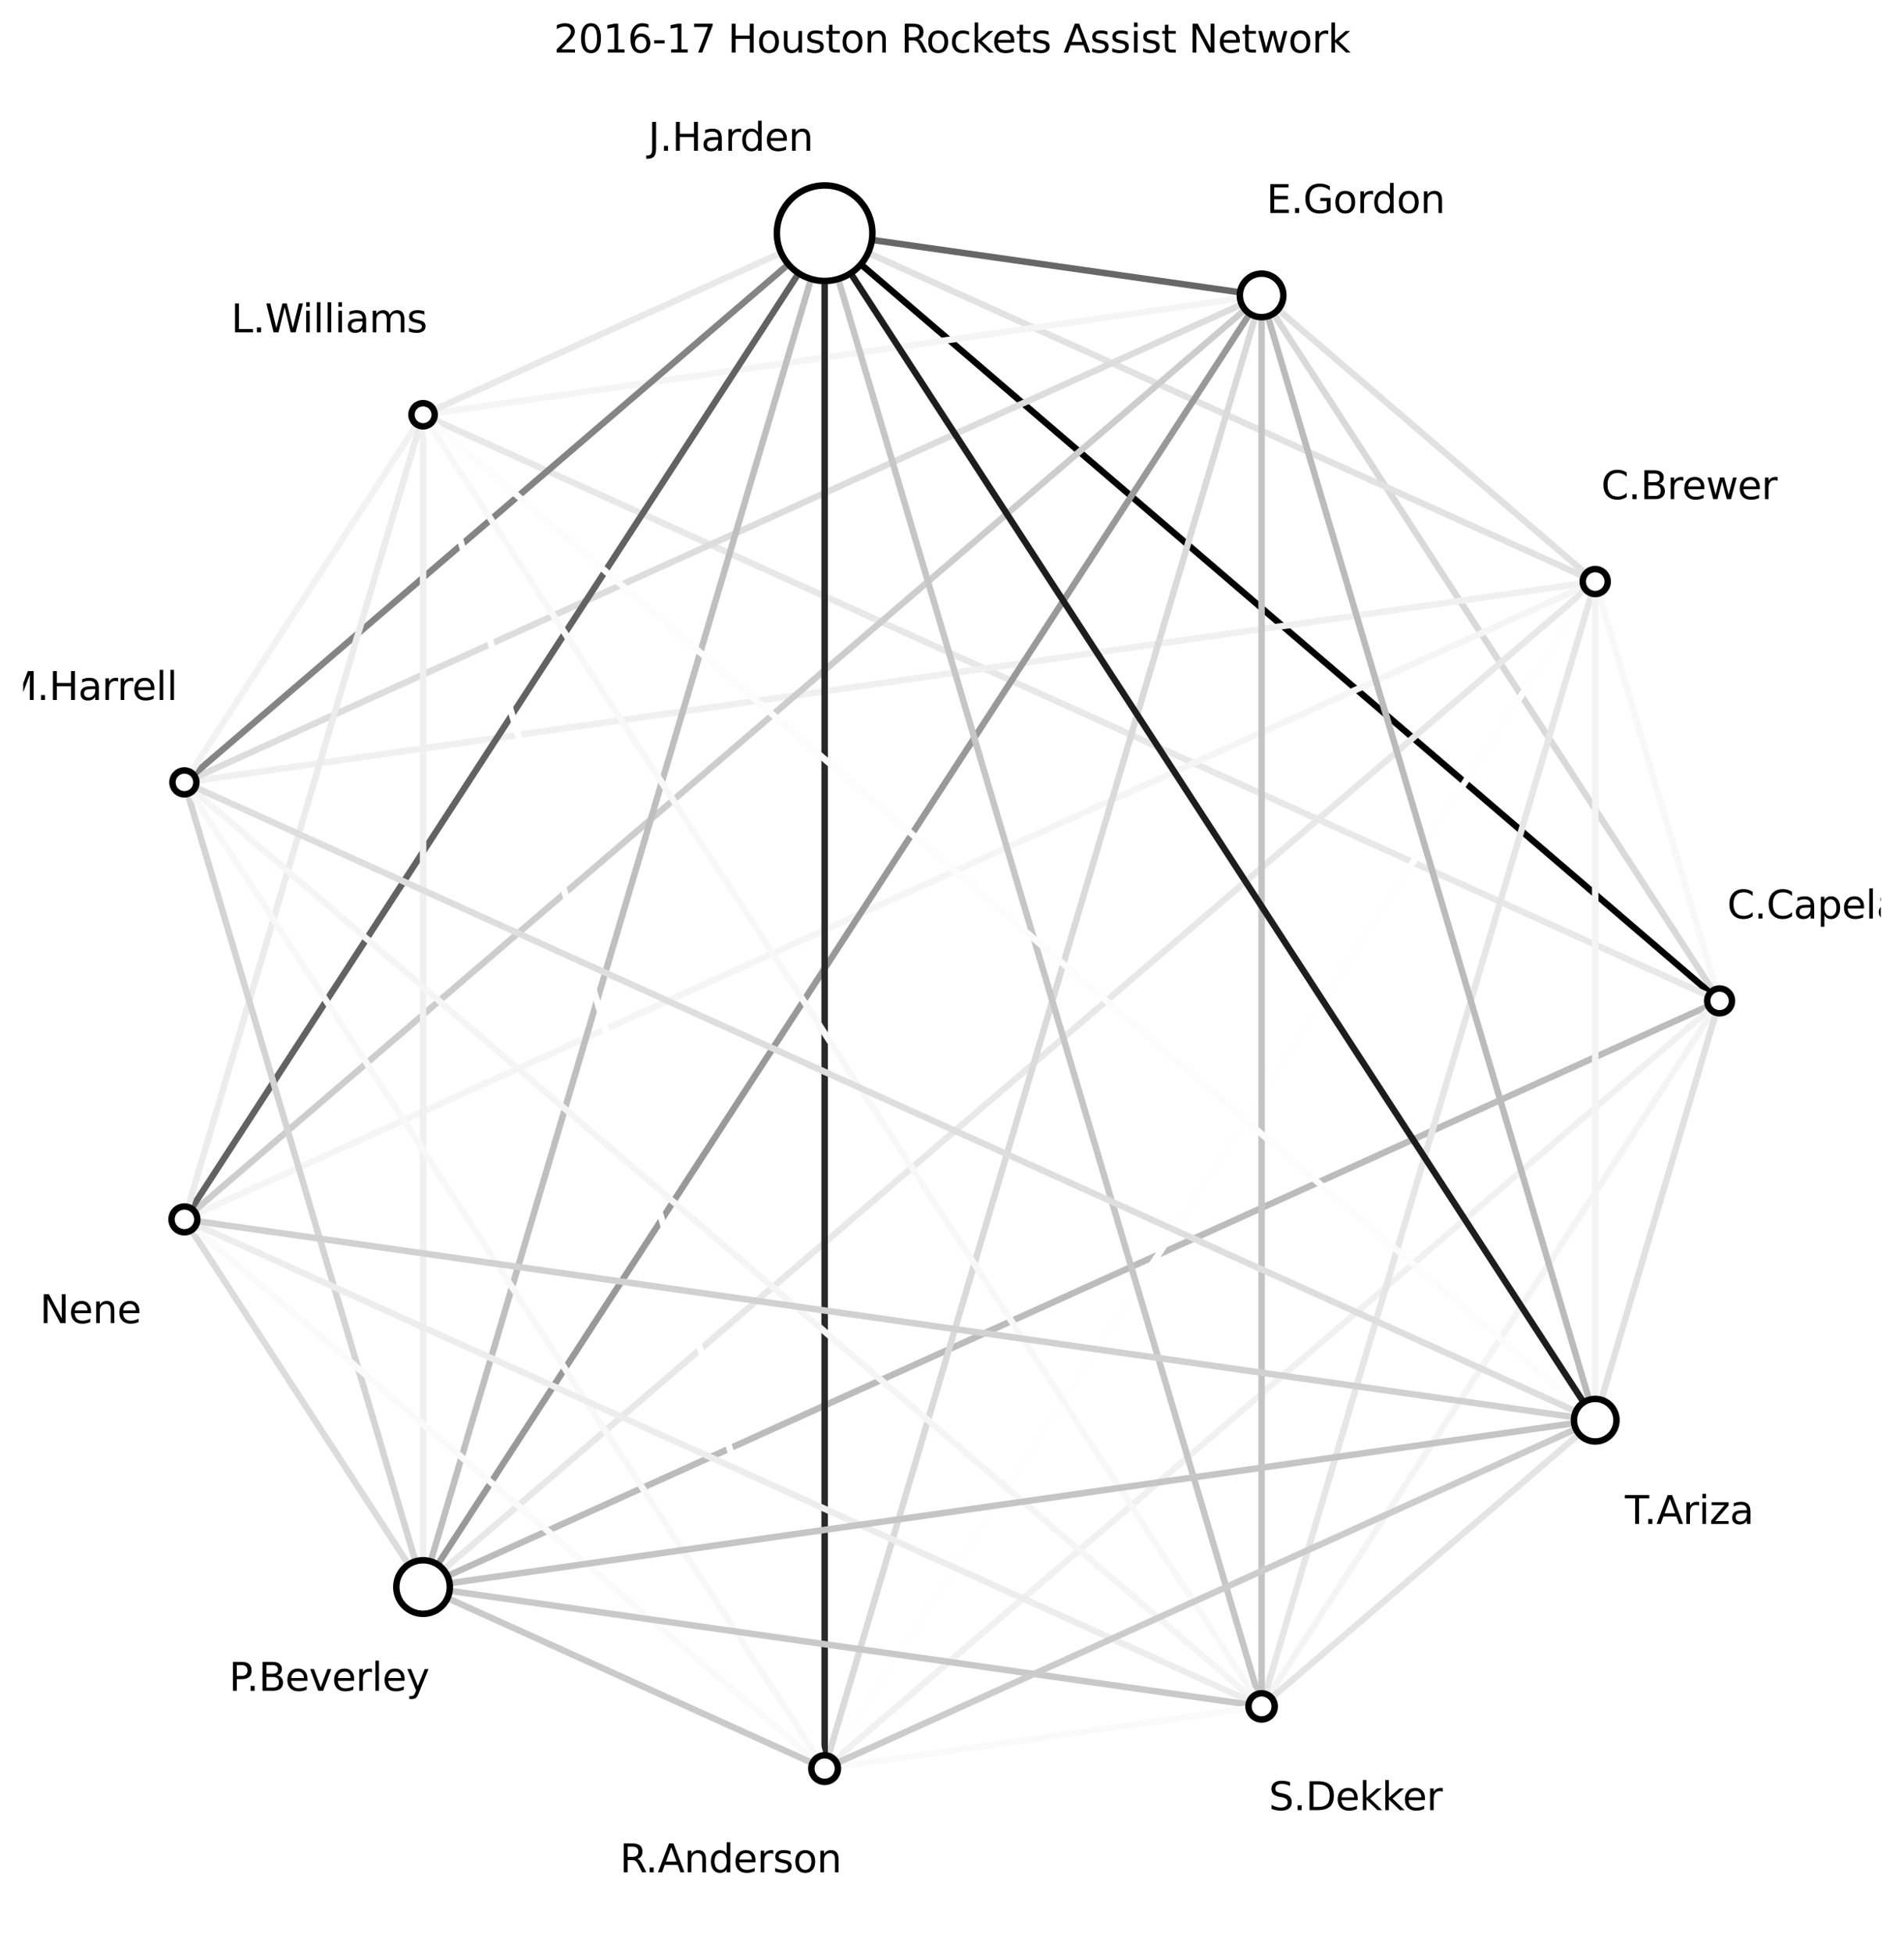 <?xml version="1.0" encoding="utf-8" standalone="no"?>
<!DOCTYPE svg PUBLIC "-//W3C//DTD SVG 1.1//EN"
  "http://www.w3.org/Graphics/SVG/1.1/DTD/svg11.dtd">
<svg xmlns:xlink="http://www.w3.org/1999/xlink" width="590.4pt" height="605.518pt" viewBox="0 0 590.4 605.518" xmlns="http://www.w3.org/2000/svg" version="1.1">
 <defs>
  <style type="text/css">*{stroke-linejoin: round; stroke-linecap: butt}</style>
 </defs>
 <g id="figure_1">
  <g id="patch_1">
   <path d="M 0 605.518 
L 590.4 605.518 
L 590.4 0 
L 0 0 
z
" style="fill: #ffffff"/>
  </g>
  <g id="axes_1">
   <g id="LineCollection_1">
    <path d="M 533.217 310.318 
L 494.651 180.313 
" clip-path="url(#p3faff3d185)" style="fill: none; stroke: #f8f8f8; stroke-width: 2"/>
    <path d="M 533.217 310.318 
L 391.199 91.584 
" clip-path="url(#p3faff3d185)" style="fill: none; stroke: #d9d9d9; stroke-width: 2"/>
    <path d="M 533.217 310.318 
L 255.706 72.302 
" clip-path="url(#p3faff3d185)" style="fill: none; stroke: #000000; stroke-width: 2"/>
    <path d="M 533.217 310.318 
L 131.19 128.587 
" clip-path="url(#p3faff3d185)" style="fill: none; stroke: #e8e8e8; stroke-width: 2"/>
    <path d="M 533.217 310.318 
L 131.19 492.049 
" clip-path="url(#p3faff3d185)" style="fill: none; stroke: #bcbcbc; stroke-width: 2"/>
    <path d="M 533.217 310.318 
L 255.706 548.335 
" clip-path="url(#p3faff3d185)" style="fill: none; stroke: #f1f1f1; stroke-width: 2"/>
    <path d="M 533.217 310.318 
L 391.199 529.052 
" clip-path="url(#p3faff3d185)" style="fill: none; stroke: #f4f4f4; stroke-width: 2"/>
    <path d="M 533.217 310.318 
L 494.651 440.323 
" clip-path="url(#p3faff3d185)" style="fill: none; stroke: #e1e1e1; stroke-width: 2"/>
    <path d="M 494.651 180.313 
L 391.199 91.584 
" clip-path="url(#p3faff3d185)" style="fill: none; stroke: #e1e1e1; stroke-width: 2"/>
    <path d="M 494.651 180.313 
L 255.706 72.302 
" clip-path="url(#p3faff3d185)" style="fill: none; stroke: #e2e2e2; stroke-width: 2"/>
    <path d="M 494.651 180.313 
L 57.183 242.572 
" clip-path="url(#p3faff3d185)" style="fill: none; stroke: #f0f0f0; stroke-width: 2"/>
    <path d="M 494.651 180.313 
L 57.183 378.065 
" clip-path="url(#p3faff3d185)" style="fill: none; stroke: #f5f5f5; stroke-width: 2"/>
    <path d="M 494.651 180.313 
L 131.19 492.049 
" clip-path="url(#p3faff3d185)" style="fill: none; stroke: #e8e8e8; stroke-width: 2"/>
    <path d="M 494.651 180.313 
L 255.706 548.335 
" clip-path="url(#p3faff3d185)" style="fill: none; stroke: #fefefe; stroke-width: 2"/>
    <path d="M 494.651 180.313 
L 391.199 529.052 
" clip-path="url(#p3faff3d185)" style="fill: none; stroke: #e6e6e6; stroke-width: 2"/>
    <path d="M 494.651 180.313 
L 494.651 440.323 
" clip-path="url(#p3faff3d185)" style="fill: none; stroke: #f4f4f4; stroke-width: 2"/>
    <path d="M 391.199 91.584 
L 255.706 72.302 
" clip-path="url(#p3faff3d185)" style="fill: none; stroke: #676767; stroke-width: 2"/>
    <path d="M 391.199 91.584 
L 131.19 128.587 
" clip-path="url(#p3faff3d185)" style="fill: none; stroke: #f5f5f5; stroke-width: 2"/>
    <path d="M 391.199 91.584 
L 57.183 242.572 
" clip-path="url(#p3faff3d185)" style="fill: none; stroke: #dddddd; stroke-width: 2"/>
    <path d="M 391.199 91.584 
L 57.183 378.065 
" clip-path="url(#p3faff3d185)" style="fill: none; stroke: #cdcdcd; stroke-width: 2"/>
    <path d="M 391.199 91.584 
L 131.19 492.049 
" clip-path="url(#p3faff3d185)" style="fill: none; stroke: #999999; stroke-width: 2"/>
    <path d="M 391.199 91.584 
L 255.706 548.335 
" clip-path="url(#p3faff3d185)" style="fill: none; stroke: #dadada; stroke-width: 2"/>
    <path d="M 391.199 91.584 
L 391.199 529.052 
" clip-path="url(#p3faff3d185)" style="fill: none; stroke: #c4c4c4; stroke-width: 2"/>
    <path d="M 391.199 91.584 
L 494.651 440.323 
" clip-path="url(#p3faff3d185)" style="fill: none; stroke: #bbbbbb; stroke-width: 2"/>
    <path d="M 255.706 72.302 
L 131.19 128.587 
" clip-path="url(#p3faff3d185)" style="fill: none; stroke: #e9e9e9; stroke-width: 2"/>
    <path d="M 255.706 72.302 
L 57.183 242.572 
" clip-path="url(#p3faff3d185)" style="fill: none; stroke: #848484; stroke-width: 2"/>
    <path d="M 255.706 72.302 
L 57.183 378.065 
" clip-path="url(#p3faff3d185)" style="fill: none; stroke: #626262; stroke-width: 2"/>
    <path d="M 255.706 72.302 
L 131.19 492.049 
" clip-path="url(#p3faff3d185)" style="fill: none; stroke: #bfbfbf; stroke-width: 2"/>
    <path d="M 255.706 72.302 
L 255.706 548.335 
" clip-path="url(#p3faff3d185)" style="fill: none; stroke: #292929; stroke-width: 2"/>
    <path d="M 255.706 72.302 
L 391.199 529.052 
" clip-path="url(#p3faff3d185)" style="fill: none; stroke: #c6c6c6; stroke-width: 2"/>
    <path d="M 255.706 72.302 
L 494.651 440.323 
" clip-path="url(#p3faff3d185)" style="fill: none; stroke: #1d1d1d; stroke-width: 2"/>
    <path d="M 131.19 128.587 
L 57.183 242.572 
" clip-path="url(#p3faff3d185)" style="fill: none; stroke: #f2f2f2; stroke-width: 2"/>
    <path d="M 131.19 128.587 
L 57.183 378.065 
" clip-path="url(#p3faff3d185)" style="fill: none; stroke: #ececec; stroke-width: 2"/>
    <path d="M 131.19 128.587 
L 131.19 492.049 
" clip-path="url(#p3faff3d185)" style="fill: none; stroke: #f0f0f0; stroke-width: 2"/>
    <path d="M 131.19 128.587 
L 255.706 548.335 
" clip-path="url(#p3faff3d185)" style="fill: none; stroke: #ffffff; stroke-width: 2"/>
    <path d="M 131.19 128.587 
L 391.199 529.052 
" clip-path="url(#p3faff3d185)" style="fill: none; stroke: #f8f8f8; stroke-width: 2"/>
    <path d="M 131.19 128.587 
L 494.651 440.323 
" clip-path="url(#p3faff3d185)" style="fill: none; stroke: #fcfcfc; stroke-width: 2"/>
    <path d="M 57.183 242.572 
L 131.19 492.049 
" clip-path="url(#p3faff3d185)" style="fill: none; stroke: #d4d4d4; stroke-width: 2"/>
    <path d="M 57.183 242.572 
L 255.706 548.335 
" clip-path="url(#p3faff3d185)" style="fill: none; stroke: #f8f8f8; stroke-width: 2"/>
    <path d="M 57.183 242.572 
L 391.199 529.052 
" clip-path="url(#p3faff3d185)" style="fill: none; stroke: #f5f5f5; stroke-width: 2"/>
    <path d="M 57.183 242.572 
L 494.651 440.323 
" clip-path="url(#p3faff3d185)" style="fill: none; stroke: #dedede; stroke-width: 2"/>
    <path d="M 57.183 378.065 
L 131.19 492.049 
" clip-path="url(#p3faff3d185)" style="fill: none; stroke: #dcdcdc; stroke-width: 2"/>
    <path d="M 57.183 378.065 
L 255.706 548.335 
" clip-path="url(#p3faff3d185)" style="fill: none; stroke: #fafafa; stroke-width: 2"/>
    <path d="M 57.183 378.065 
L 391.199 529.052 
" clip-path="url(#p3faff3d185)" style="fill: none; stroke: #ededed; stroke-width: 2"/>
    <path d="M 57.183 378.065 
L 494.651 440.323 
" clip-path="url(#p3faff3d185)" style="fill: none; stroke: #d1d1d1; stroke-width: 2"/>
    <path d="M 131.19 492.049 
L 255.706 548.335 
" clip-path="url(#p3faff3d185)" style="fill: none; stroke: #cacaca; stroke-width: 2"/>
    <path d="M 131.19 492.049 
L 391.199 529.052 
" clip-path="url(#p3faff3d185)" style="fill: none; stroke: #c9c9c9; stroke-width: 2"/>
    <path d="M 131.19 492.049 
L 494.651 440.323 
" clip-path="url(#p3faff3d185)" style="fill: none; stroke: #c5c5c5; stroke-width: 2"/>
    <path d="M 255.706 548.335 
L 391.199 529.052 
" clip-path="url(#p3faff3d185)" style="fill: none; stroke: #fafafa; stroke-width: 2"/>
    <path d="M 255.706 548.335 
L 494.651 440.323 
" clip-path="url(#p3faff3d185)" style="fill: none; stroke: #cccccc; stroke-width: 2"/>
    <path d="M 391.199 529.052 
L 494.651 440.323 
" clip-path="url(#p3faff3d185)" style="fill: none; stroke: #e4e4e4; stroke-width: 2"/>
   </g>
   <g id="PathCollection_1">
    <path d="M 533.217 314.159 
C 534.235 314.159 535.212 313.754 535.932 313.034 
C 536.652 312.314 537.057 311.337 537.057 310.318 
C 537.057 309.3 536.652 308.323 535.932 307.602 
C 535.212 306.882 534.235 306.478 533.217 306.478 
C 532.198 306.478 531.221 306.882 530.501 307.602 
C 529.781 308.323 529.376 309.3 529.376 310.318 
C 529.376 311.337 529.781 312.314 530.501 313.034 
C 531.221 313.754 532.198 314.159 533.217 314.159 
z
" clip-path="url(#p3faff3d185)" style="fill: #ffffff; stroke: #000000; stroke-width: 2"/>
    <path d="M 494.651 184.186 
C 495.678 184.186 496.663 183.778 497.39 183.052 
C 498.116 182.326 498.524 181.341 498.524 180.313 
C 498.524 179.286 498.116 178.301 497.39 177.575 
C 496.663 176.849 495.678 176.44 494.651 176.44 
C 493.624 176.44 492.639 176.849 491.913 177.575 
C 491.186 178.301 490.778 179.286 490.778 180.313 
C 490.778 181.341 491.186 182.326 491.913 183.052 
C 492.639 183.778 493.624 184.186 494.651 184.186 
z
" clip-path="url(#p3faff3d185)" style="fill: #ffffff; stroke: #000000; stroke-width: 2"/>
    <path d="M 391.199 98.33 
C 392.988 98.33 394.704 97.619 395.969 96.354 
C 397.234 95.089 397.945 93.373 397.945 91.584 
C 397.945 89.795 397.234 88.08 395.969 86.815 
C 394.704 85.55 392.988 84.839 391.199 84.839 
C 389.41 84.839 387.695 85.55 386.43 86.815 
C 385.165 88.08 384.454 89.795 384.454 91.584 
C 384.454 93.373 385.165 95.089 386.43 96.354 
C 387.695 97.619 389.41 98.33 391.199 98.33 
z
" clip-path="url(#p3faff3d185)" style="fill: #ffffff; stroke: #000000; stroke-width: 2"/>
    <path d="M 255.706 87.109 
C 259.633 87.109 263.4 85.549 266.176 82.772 
C 268.953 79.995 270.513 76.228 270.513 72.302 
C 270.513 68.375 268.953 64.608 266.176 61.831 
C 263.4 59.055 259.633 57.495 255.706 57.495 
C 251.779 57.495 248.013 59.055 245.236 61.831 
C 242.459 64.608 240.899 68.375 240.899 72.302 
C 240.899 76.228 242.459 79.995 245.236 82.772 
C 248.013 85.549 251.779 87.109 255.706 87.109 
z
" clip-path="url(#p3faff3d185)" style="fill: #ffffff; stroke: #000000; stroke-width: 2"/>
    <path d="M 131.19 132.193 
C 132.146 132.193 133.063 131.813 133.739 131.137 
C 134.416 130.461 134.795 129.544 134.795 128.587 
C 134.795 127.631 134.416 126.714 133.739 126.038 
C 133.063 125.362 132.146 124.982 131.19 124.982 
C 130.234 124.982 129.317 125.362 128.64 126.038 
C 127.964 126.714 127.584 127.631 127.584 128.587 
C 127.584 129.544 127.964 130.461 128.64 131.137 
C 129.317 131.813 130.234 132.193 131.19 132.193 
z
" clip-path="url(#p3faff3d185)" style="fill: #ffffff; stroke: #000000; stroke-width: 2"/>
    <path d="M 57.183 246.28 
C 58.167 246.28 59.11 245.889 59.805 245.194 
C 60.501 244.498 60.892 243.555 60.892 242.572 
C 60.892 241.588 60.501 240.645 59.805 239.95 
C 59.11 239.254 58.167 238.863 57.183 238.863 
C 56.2 238.863 55.257 239.254 54.561 239.95 
C 53.866 240.645 53.475 241.588 53.475 242.572 
C 53.475 243.555 53.866 244.498 54.561 245.194 
C 55.257 245.889 56.2 246.28 57.183 246.28 
z
" clip-path="url(#p3faff3d185)" style="fill: #ffffff; stroke: #000000; stroke-width: 2"/>
    <path d="M 57.183 382.065 
C 58.244 382.065 59.262 381.643 60.012 380.893 
C 60.762 380.143 61.183 379.126 61.183 378.065 
C 61.183 377.004 60.762 375.986 60.012 375.236 
C 59.262 374.486 58.244 374.065 57.183 374.065 
C 56.123 374.065 55.105 374.486 54.355 375.236 
C 53.605 375.986 53.183 377.004 53.183 378.065 
C 53.183 379.126 53.605 380.143 54.355 380.893 
C 55.105 381.643 56.123 382.065 57.183 382.065 
z
" clip-path="url(#p3faff3d185)" style="fill: #ffffff; stroke: #000000; stroke-width: 2"/>
    <path d="M 131.19 500.355 
C 133.393 500.355 135.506 499.48 137.064 497.922 
C 138.621 496.365 139.496 494.252 139.496 492.049 
C 139.496 489.846 138.621 487.733 137.064 486.175 
C 135.506 484.617 133.393 483.742 131.19 483.742 
C 128.987 483.742 126.874 484.617 125.316 486.175 
C 123.758 487.733 122.883 489.846 122.883 492.049 
C 122.883 494.252 123.758 496.365 125.316 497.922 
C 126.874 499.48 128.987 500.355 131.19 500.355 
z
" clip-path="url(#p3faff3d185)" style="fill: #ffffff; stroke: #000000; stroke-width: 2"/>
    <path d="M 255.706 552.458 
C 256.8 552.458 257.848 552.023 258.622 551.25 
C 259.395 550.477 259.829 549.428 259.829 548.335 
C 259.829 547.241 259.395 546.192 258.622 545.419 
C 257.848 544.646 256.8 544.212 255.706 544.212 
C 254.613 544.212 253.564 544.646 252.791 545.419 
C 252.017 546.192 251.583 547.241 251.583 548.335 
C 251.583 549.428 252.017 550.477 252.791 551.25 
C 253.564 552.023 254.613 552.458 255.706 552.458 
z
" clip-path="url(#p3faff3d185)" style="fill: #ffffff; stroke: #000000; stroke-width: 2"/>
    <path d="M 391.199 533.114 
C 392.277 533.114 393.31 532.686 394.072 531.924 
C 394.833 531.163 395.261 530.129 395.261 529.052 
C 395.261 527.975 394.833 526.941 394.072 526.18 
C 393.31 525.418 392.277 524.99 391.199 524.99 
C 390.122 524.99 389.089 525.418 388.327 526.18 
C 387.565 526.941 387.137 527.975 387.137 529.052 
C 387.137 530.129 387.565 531.163 388.327 531.924 
C 389.089 532.686 390.122 533.114 391.199 533.114 
z
" clip-path="url(#p3faff3d185)" style="fill: #ffffff; stroke: #000000; stroke-width: 2"/>
    <path d="M 494.651 446.918 
C 496.4 446.918 498.078 446.223 499.315 444.987 
C 500.552 443.75 501.247 442.072 501.247 440.323 
C 501.247 438.574 500.552 436.896 499.315 435.659 
C 498.078 434.422 496.4 433.727 494.651 433.727 
C 492.902 433.727 491.224 434.422 489.987 435.659 
C 488.751 436.896 488.056 438.574 488.056 440.323 
C 488.056 442.072 488.751 443.75 489.987 444.987 
C 491.224 446.223 492.902 446.918 494.651 446.918 
z
" clip-path="url(#p3faff3d185)" style="fill: #ffffff; stroke: #000000; stroke-width: 2"/>
   </g>
   <g id="text_1">
    <g clip-path="url(#p3faff3d185)">
     <!-- C.Capela -->
     <g transform="translate(535.561 284.774)scale(0.12 -0.12)">
      <defs>
       <path id="DejaVuSans-43" d="M 4122 4306 
L 4122 3641 
Q 3803 3938 3442 4084 
Q 3081 4231 2675 4231 
Q 1875 4231 1450 3742 
Q 1025 3253 1025 2328 
Q 1025 1406 1450 917 
Q 1875 428 2675 428 
Q 3081 428 3442 575 
Q 3803 722 4122 1019 
L 4122 359 
Q 3791 134 3420 21 
Q 3050 -91 2638 -91 
Q 1578 -91 968 557 
Q 359 1206 359 2328 
Q 359 3453 968 4101 
Q 1578 4750 2638 4750 
Q 3056 4750 3426 4639 
Q 3797 4528 4122 4306 
z
" transform="scale(0.016)"/>
       <path id="DejaVuSans-2e" d="M 684 794 
L 1344 794 
L 1344 0 
L 684 0 
L 684 794 
z
" transform="scale(0.016)"/>
       <path id="DejaVuSans-61" d="M 2194 1759 
Q 1497 1759 1228 1600 
Q 959 1441 959 1056 
Q 959 750 1161 570 
Q 1363 391 1709 391 
Q 2188 391 2477 730 
Q 2766 1069 2766 1631 
L 2766 1759 
L 2194 1759 
z
M 3341 1997 
L 3341 0 
L 2766 0 
L 2766 531 
Q 2569 213 2275 61 
Q 1981 -91 1556 -91 
Q 1019 -91 701 211 
Q 384 513 384 1019 
Q 384 1609 779 1909 
Q 1175 2209 1959 2209 
L 2766 2209 
L 2766 2266 
Q 2766 2663 2505 2880 
Q 2244 3097 1772 3097 
Q 1472 3097 1187 3025 
Q 903 2953 641 2809 
L 641 3341 
Q 956 3463 1253 3523 
Q 1550 3584 1831 3584 
Q 2591 3584 2966 3190 
Q 3341 2797 3341 1997 
z
" transform="scale(0.016)"/>
       <path id="DejaVuSans-70" d="M 1159 525 
L 1159 -1331 
L 581 -1331 
L 581 3500 
L 1159 3500 
L 1159 2969 
Q 1341 3281 1617 3432 
Q 1894 3584 2278 3584 
Q 2916 3584 3314 3078 
Q 3713 2572 3713 1747 
Q 3713 922 3314 415 
Q 2916 -91 2278 -91 
Q 1894 -91 1617 61 
Q 1341 213 1159 525 
z
M 3116 1747 
Q 3116 2381 2855 2742 
Q 2594 3103 2138 3103 
Q 1681 3103 1420 2742 
Q 1159 2381 1159 1747 
Q 1159 1113 1420 752 
Q 1681 391 2138 391 
Q 2594 391 2855 752 
Q 3116 1113 3116 1747 
z
" transform="scale(0.016)"/>
       <path id="DejaVuSans-65" d="M 3597 1894 
L 3597 1613 
L 953 1613 
Q 991 1019 1311 708 
Q 1631 397 2203 397 
Q 2534 397 2845 478 
Q 3156 559 3463 722 
L 3463 178 
Q 3153 47 2828 -22 
Q 2503 -91 2169 -91 
Q 1331 -91 842 396 
Q 353 884 353 1716 
Q 353 2575 817 3079 
Q 1281 3584 2069 3584 
Q 2775 3584 3186 3129 
Q 3597 2675 3597 1894 
z
M 3022 2063 
Q 3016 2534 2758 2815 
Q 2500 3097 2075 3097 
Q 1594 3097 1305 2825 
Q 1016 2553 972 2059 
L 3022 2063 
z
" transform="scale(0.016)"/>
       <path id="DejaVuSans-6c" d="M 603 4863 
L 1178 4863 
L 1178 0 
L 603 0 
L 603 4863 
z
" transform="scale(0.016)"/>
      </defs>
      <use xlink:href="#DejaVuSans-43"/>
      <use xlink:href="#DejaVuSans-2e" x="69.824"/>
      <use xlink:href="#DejaVuSans-43" x="101.611"/>
      <use xlink:href="#DejaVuSans-61" x="171.436"/>
      <use xlink:href="#DejaVuSans-70" x="232.715"/>
      <use xlink:href="#DejaVuSans-65" x="296.191"/>
      <use xlink:href="#DejaVuSans-6c" x="357.715"/>
      <use xlink:href="#DejaVuSans-61" x="385.498"/>
     </g>
    </g>
   </g>
   <g id="text_2">
    <g clip-path="url(#p3faff3d185)">
     <!-- C.Brewer -->
     <g transform="translate(496.502 154.769)scale(0.12 -0.12)">
      <defs>
       <path id="DejaVuSans-42" d="M 1259 2228 
L 1259 519 
L 2272 519 
Q 2781 519 3026 730 
Q 3272 941 3272 1375 
Q 3272 1813 3026 2020 
Q 2781 2228 2272 2228 
L 1259 2228 
z
M 1259 4147 
L 1259 2741 
L 2194 2741 
Q 2656 2741 2882 2914 
Q 3109 3088 3109 3444 
Q 3109 3797 2882 3972 
Q 2656 4147 2194 4147 
L 1259 4147 
z
M 628 4666 
L 2241 4666 
Q 2963 4666 3353 4366 
Q 3744 4066 3744 3513 
Q 3744 3084 3544 2831 
Q 3344 2578 2956 2516 
Q 3422 2416 3680 2098 
Q 3938 1781 3938 1306 
Q 3938 681 3513 340 
Q 3088 0 2303 0 
L 628 0 
L 628 4666 
z
" transform="scale(0.016)"/>
       <path id="DejaVuSans-72" d="M 2631 2963 
Q 2534 3019 2420 3045 
Q 2306 3072 2169 3072 
Q 1681 3072 1420 2755 
Q 1159 2438 1159 1844 
L 1159 0 
L 581 0 
L 581 3500 
L 1159 3500 
L 1159 2956 
Q 1341 3275 1631 3429 
Q 1922 3584 2338 3584 
Q 2397 3584 2469 3576 
Q 2541 3569 2628 3553 
L 2631 2963 
z
" transform="scale(0.016)"/>
       <path id="DejaVuSans-77" d="M 269 3500 
L 844 3500 
L 1563 769 
L 2278 3500 
L 2956 3500 
L 3675 769 
L 4391 3500 
L 4966 3500 
L 4050 0 
L 3372 0 
L 2619 2869 
L 1863 0 
L 1184 0 
L 269 3500 
z
" transform="scale(0.016)"/>
      </defs>
      <use xlink:href="#DejaVuSans-43"/>
      <use xlink:href="#DejaVuSans-2e" x="69.824"/>
      <use xlink:href="#DejaVuSans-42" x="101.611"/>
      <use xlink:href="#DejaVuSans-72" x="170.215"/>
      <use xlink:href="#DejaVuSans-65" x="209.078"/>
      <use xlink:href="#DejaVuSans-77" x="270.602"/>
      <use xlink:href="#DejaVuSans-65" x="352.389"/>
      <use xlink:href="#DejaVuSans-72" x="413.912"/>
     </g>
    </g>
   </g>
   <g id="text_3">
    <g clip-path="url(#p3faff3d185)">
     <!-- E.Gordon -->
     <g transform="translate(392.689 66.04)scale(0.12 -0.12)">
      <defs>
       <path id="DejaVuSans-45" d="M 628 4666 
L 3578 4666 
L 3578 4134 
L 1259 4134 
L 1259 2753 
L 3481 2753 
L 3481 2222 
L 1259 2222 
L 1259 531 
L 3634 531 
L 3634 0 
L 628 0 
L 628 4666 
z
" transform="scale(0.016)"/>
       <path id="DejaVuSans-47" d="M 3809 666 
L 3809 1919 
L 2778 1919 
L 2778 2438 
L 4434 2438 
L 4434 434 
Q 4069 175 3628 42 
Q 3188 -91 2688 -91 
Q 1594 -91 976 548 
Q 359 1188 359 2328 
Q 359 3472 976 4111 
Q 1594 4750 2688 4750 
Q 3144 4750 3555 4637 
Q 3966 4525 4313 4306 
L 4313 3634 
Q 3963 3931 3569 4081 
Q 3175 4231 2741 4231 
Q 1884 4231 1454 3753 
Q 1025 3275 1025 2328 
Q 1025 1384 1454 906 
Q 1884 428 2741 428 
Q 3075 428 3337 486 
Q 3600 544 3809 666 
z
" transform="scale(0.016)"/>
       <path id="DejaVuSans-6f" d="M 1959 3097 
Q 1497 3097 1228 2736 
Q 959 2375 959 1747 
Q 959 1119 1226 758 
Q 1494 397 1959 397 
Q 2419 397 2687 759 
Q 2956 1122 2956 1747 
Q 2956 2369 2687 2733 
Q 2419 3097 1959 3097 
z
M 1959 3584 
Q 2709 3584 3137 3096 
Q 3566 2609 3566 1747 
Q 3566 888 3137 398 
Q 2709 -91 1959 -91 
Q 1206 -91 779 398 
Q 353 888 353 1747 
Q 353 2609 779 3096 
Q 1206 3584 1959 3584 
z
" transform="scale(0.016)"/>
       <path id="DejaVuSans-64" d="M 2906 2969 
L 2906 4863 
L 3481 4863 
L 3481 0 
L 2906 0 
L 2906 525 
Q 2725 213 2448 61 
Q 2172 -91 1784 -91 
Q 1150 -91 751 415 
Q 353 922 353 1747 
Q 353 2572 751 3078 
Q 1150 3584 1784 3584 
Q 2172 3584 2448 3432 
Q 2725 3281 2906 2969 
z
M 947 1747 
Q 947 1113 1208 752 
Q 1469 391 1925 391 
Q 2381 391 2643 752 
Q 2906 1113 2906 1747 
Q 2906 2381 2643 2742 
Q 2381 3103 1925 3103 
Q 1469 3103 1208 2742 
Q 947 2381 947 1747 
z
" transform="scale(0.016)"/>
       <path id="DejaVuSans-6e" d="M 3513 2113 
L 3513 0 
L 2938 0 
L 2938 2094 
Q 2938 2591 2744 2837 
Q 2550 3084 2163 3084 
Q 1697 3084 1428 2787 
Q 1159 2491 1159 1978 
L 1159 0 
L 581 0 
L 581 3500 
L 1159 3500 
L 1159 2956 
Q 1366 3272 1645 3428 
Q 1925 3584 2291 3584 
Q 2894 3584 3203 3211 
Q 3513 2838 3513 2113 
z
" transform="scale(0.016)"/>
      </defs>
      <use xlink:href="#DejaVuSans-45"/>
      <use xlink:href="#DejaVuSans-2e" x="63.184"/>
      <use xlink:href="#DejaVuSans-47" x="94.971"/>
      <use xlink:href="#DejaVuSans-6f" x="172.461"/>
      <use xlink:href="#DejaVuSans-72" x="233.643"/>
      <use xlink:href="#DejaVuSans-64" x="273.006"/>
      <use xlink:href="#DejaVuSans-6f" x="336.482"/>
      <use xlink:href="#DejaVuSans-6e" x="397.664"/>
     </g>
    </g>
   </g>
   <g id="text_4">
    <g clip-path="url(#p3faff3d185)">
     <!-- J.Harden -->
     <g transform="translate(201.023 46.757)scale(0.12 -0.12)">
      <defs>
       <path id="DejaVuSans-4a" d="M 628 4666 
L 1259 4666 
L 1259 325 
Q 1259 -519 939 -900 
Q 619 -1281 -91 -1281 
L -331 -1281 
L -331 -750 
L -134 -750 
Q 284 -750 456 -515 
Q 628 -281 628 325 
L 628 4666 
z
" transform="scale(0.016)"/>
       <path id="DejaVuSans-48" d="M 628 4666 
L 1259 4666 
L 1259 2753 
L 3553 2753 
L 3553 4666 
L 4184 4666 
L 4184 0 
L 3553 0 
L 3553 2222 
L 1259 2222 
L 1259 0 
L 628 0 
L 628 4666 
z
" transform="scale(0.016)"/>
      </defs>
      <use xlink:href="#DejaVuSans-4a"/>
      <use xlink:href="#DejaVuSans-2e" x="29.492"/>
      <use xlink:href="#DejaVuSans-48" x="61.279"/>
      <use xlink:href="#DejaVuSans-61" x="136.475"/>
      <use xlink:href="#DejaVuSans-72" x="197.754"/>
      <use xlink:href="#DejaVuSans-64" x="237.117"/>
      <use xlink:href="#DejaVuSans-65" x="300.594"/>
      <use xlink:href="#DejaVuSans-6e" x="362.117"/>
     </g>
    </g>
   </g>
   <g id="text_5">
    <g clip-path="url(#p3faff3d185)">
     <!-- L.Williams -->
     <g transform="translate(71.676 103.043)scale(0.12 -0.12)">
      <defs>
       <path id="DejaVuSans-4c" d="M 628 4666 
L 1259 4666 
L 1259 531 
L 3531 531 
L 3531 0 
L 628 0 
L 628 4666 
z
" transform="scale(0.016)"/>
       <path id="DejaVuSans-57" d="M 213 4666 
L 850 4666 
L 1831 722 
L 2809 4666 
L 3519 4666 
L 4500 722 
L 5478 4666 
L 6119 4666 
L 4947 0 
L 4153 0 
L 3169 4050 
L 2175 0 
L 1381 0 
L 213 4666 
z
" transform="scale(0.016)"/>
       <path id="DejaVuSans-69" d="M 603 3500 
L 1178 3500 
L 1178 0 
L 603 0 
L 603 3500 
z
M 603 4863 
L 1178 4863 
L 1178 4134 
L 603 4134 
L 603 4863 
z
" transform="scale(0.016)"/>
       <path id="DejaVuSans-6d" d="M 3328 2828 
Q 3544 3216 3844 3400 
Q 4144 3584 4550 3584 
Q 5097 3584 5394 3201 
Q 5691 2819 5691 2113 
L 5691 0 
L 5113 0 
L 5113 2094 
Q 5113 2597 4934 2840 
Q 4756 3084 4391 3084 
Q 3944 3084 3684 2787 
Q 3425 2491 3425 1978 
L 3425 0 
L 2847 0 
L 2847 2094 
Q 2847 2600 2669 2842 
Q 2491 3084 2119 3084 
Q 1678 3084 1418 2786 
Q 1159 2488 1159 1978 
L 1159 0 
L 581 0 
L 581 3500 
L 1159 3500 
L 1159 2956 
Q 1356 3278 1631 3431 
Q 1906 3584 2284 3584 
Q 2666 3584 2933 3390 
Q 3200 3197 3328 2828 
z
" transform="scale(0.016)"/>
       <path id="DejaVuSans-73" d="M 2834 3397 
L 2834 2853 
Q 2591 2978 2328 3040 
Q 2066 3103 1784 3103 
Q 1356 3103 1142 2972 
Q 928 2841 928 2578 
Q 928 2378 1081 2264 
Q 1234 2150 1697 2047 
L 1894 2003 
Q 2506 1872 2764 1633 
Q 3022 1394 3022 966 
Q 3022 478 2636 193 
Q 2250 -91 1575 -91 
Q 1294 -91 989 -36 
Q 684 19 347 128 
L 347 722 
Q 666 556 975 473 
Q 1284 391 1588 391 
Q 1994 391 2212 530 
Q 2431 669 2431 922 
Q 2431 1156 2273 1281 
Q 2116 1406 1581 1522 
L 1381 1569 
Q 847 1681 609 1914 
Q 372 2147 372 2553 
Q 372 3047 722 3315 
Q 1072 3584 1716 3584 
Q 2034 3584 2315 3537 
Q 2597 3491 2834 3397 
z
" transform="scale(0.016)"/>
      </defs>
      <use xlink:href="#DejaVuSans-4c"/>
      <use xlink:href="#DejaVuSans-2e" x="55.713"/>
      <use xlink:href="#DejaVuSans-57" x="87.5"/>
      <use xlink:href="#DejaVuSans-69" x="184.127"/>
      <use xlink:href="#DejaVuSans-6c" x="211.91"/>
      <use xlink:href="#DejaVuSans-6c" x="239.693"/>
      <use xlink:href="#DejaVuSans-69" x="267.477"/>
      <use xlink:href="#DejaVuSans-61" x="295.26"/>
      <use xlink:href="#DejaVuSans-6d" x="356.539"/>
      <use xlink:href="#DejaVuSans-73" x="453.951"/>
     </g>
    </g>
   </g>
   <g id="text_6">
    <g clip-path="url(#p3faff3d185)">
     <!-- M.Harrell -->
     <g transform="translate(1.039 217.027)scale(0.12 -0.12)">
      <defs>
       <path id="DejaVuSans-4d" d="M 628 4666 
L 1569 4666 
L 2759 1491 
L 3956 4666 
L 4897 4666 
L 4897 0 
L 4281 0 
L 4281 4097 
L 3078 897 
L 2444 897 
L 1241 4097 
L 1241 0 
L 628 0 
L 628 4666 
z
" transform="scale(0.016)"/>
      </defs>
      <use xlink:href="#DejaVuSans-4d"/>
      <use xlink:href="#DejaVuSans-2e" x="86.279"/>
      <use xlink:href="#DejaVuSans-48" x="118.066"/>
      <use xlink:href="#DejaVuSans-61" x="193.262"/>
      <use xlink:href="#DejaVuSans-72" x="254.541"/>
      <use xlink:href="#DejaVuSans-72" x="293.904"/>
      <use xlink:href="#DejaVuSans-65" x="332.768"/>
      <use xlink:href="#DejaVuSans-6c" x="394.291"/>
      <use xlink:href="#DejaVuSans-6c" x="422.074"/>
     </g>
    </g>
   </g>
   <g id="text_7">
    <g clip-path="url(#p3faff3d185)">
     <!-- Nene -->
     <g transform="translate(12.356 410.232)scale(0.12 -0.12)">
      <defs>
       <path id="DejaVuSans-4e" d="M 628 4666 
L 1478 4666 
L 3547 763 
L 3547 4666 
L 4159 4666 
L 4159 0 
L 3309 0 
L 1241 3903 
L 1241 0 
L 628 0 
L 628 4666 
z
" transform="scale(0.016)"/>
      </defs>
      <use xlink:href="#DejaVuSans-4e"/>
      <use xlink:href="#DejaVuSans-65" x="74.805"/>
      <use xlink:href="#DejaVuSans-6e" x="136.328"/>
      <use xlink:href="#DejaVuSans-65" x="199.707"/>
     </g>
    </g>
   </g>
   <g id="text_8">
    <g clip-path="url(#p3faff3d185)">
     <!-- P.Beverley -->
     <g transform="translate(71.022 524.216)scale(0.12 -0.12)">
      <defs>
       <path id="DejaVuSans-50" d="M 1259 4147 
L 1259 2394 
L 2053 2394 
Q 2494 2394 2734 2622 
Q 2975 2850 2975 3272 
Q 2975 3691 2734 3919 
Q 2494 4147 2053 4147 
L 1259 4147 
z
M 628 4666 
L 2053 4666 
Q 2838 4666 3239 4311 
Q 3641 3956 3641 3272 
Q 3641 2581 3239 2228 
Q 2838 1875 2053 1875 
L 1259 1875 
L 1259 0 
L 628 0 
L 628 4666 
z
" transform="scale(0.016)"/>
       <path id="DejaVuSans-76" d="M 191 3500 
L 800 3500 
L 1894 563 
L 2988 3500 
L 3597 3500 
L 2284 0 
L 1503 0 
L 191 3500 
z
" transform="scale(0.016)"/>
       <path id="DejaVuSans-79" d="M 2059 -325 
Q 1816 -950 1584 -1140 
Q 1353 -1331 966 -1331 
L 506 -1331 
L 506 -850 
L 844 -850 
Q 1081 -850 1212 -737 
Q 1344 -625 1503 -206 
L 1606 56 
L 191 3500 
L 800 3500 
L 1894 763 
L 2988 3500 
L 3597 3500 
L 2059 -325 
z
" transform="scale(0.016)"/>
      </defs>
      <use xlink:href="#DejaVuSans-50"/>
      <use xlink:href="#DejaVuSans-2e" x="44.678"/>
      <use xlink:href="#DejaVuSans-42" x="76.465"/>
      <use xlink:href="#DejaVuSans-65" x="145.068"/>
      <use xlink:href="#DejaVuSans-76" x="206.592"/>
      <use xlink:href="#DejaVuSans-65" x="265.771"/>
      <use xlink:href="#DejaVuSans-72" x="327.295"/>
      <use xlink:href="#DejaVuSans-6c" x="368.408"/>
      <use xlink:href="#DejaVuSans-65" x="396.191"/>
      <use xlink:href="#DejaVuSans-79" x="457.715"/>
     </g>
    </g>
   </g>
   <g id="text_9">
    <g clip-path="url(#p3faff3d185)">
     <!-- R.Anderson -->
     <g transform="translate(192.222 580.502)scale(0.12 -0.12)">
      <defs>
       <path id="DejaVuSans-52" d="M 2841 2188 
Q 3044 2119 3236 1894 
Q 3428 1669 3622 1275 
L 4263 0 
L 3584 0 
L 2988 1197 
Q 2756 1666 2539 1819 
Q 2322 1972 1947 1972 
L 1259 1972 
L 1259 0 
L 628 0 
L 628 4666 
L 2053 4666 
Q 2853 4666 3247 4331 
Q 3641 3997 3641 3322 
Q 3641 2881 3436 2590 
Q 3231 2300 2841 2188 
z
M 1259 4147 
L 1259 2491 
L 2053 2491 
Q 2509 2491 2742 2702 
Q 2975 2913 2975 3322 
Q 2975 3731 2742 3939 
Q 2509 4147 2053 4147 
L 1259 4147 
z
" transform="scale(0.016)"/>
       <path id="DejaVuSans-41" d="M 2188 4044 
L 1331 1722 
L 3047 1722 
L 2188 4044 
z
M 1831 4666 
L 2547 4666 
L 4325 0 
L 3669 0 
L 3244 1197 
L 1141 1197 
L 716 0 
L 50 0 
L 1831 4666 
z
" transform="scale(0.016)"/>
      </defs>
      <use xlink:href="#DejaVuSans-52"/>
      <use xlink:href="#DejaVuSans-2e" x="65.857"/>
      <use xlink:href="#DejaVuSans-41" x="97.645"/>
      <use xlink:href="#DejaVuSans-6e" x="166.053"/>
      <use xlink:href="#DejaVuSans-64" x="229.432"/>
      <use xlink:href="#DejaVuSans-65" x="292.908"/>
      <use xlink:href="#DejaVuSans-72" x="354.432"/>
      <use xlink:href="#DejaVuSans-73" x="395.545"/>
      <use xlink:href="#DejaVuSans-6f" x="447.645"/>
      <use xlink:href="#DejaVuSans-6e" x="508.826"/>
     </g>
    </g>
   </g>
   <g id="text_10">
    <g clip-path="url(#p3faff3d185)">
     <!-- S.Dekker -->
     <g transform="translate(393.434 561.219)scale(0.12 -0.12)">
      <defs>
       <path id="DejaVuSans-53" d="M 3425 4513 
L 3425 3897 
Q 3066 4069 2747 4153 
Q 2428 4238 2131 4238 
Q 1616 4238 1336 4038 
Q 1056 3838 1056 3469 
Q 1056 3159 1242 3001 
Q 1428 2844 1947 2747 
L 2328 2669 
Q 3034 2534 3370 2195 
Q 3706 1856 3706 1288 
Q 3706 609 3251 259 
Q 2797 -91 1919 -91 
Q 1588 -91 1214 -16 
Q 841 59 441 206 
L 441 856 
Q 825 641 1194 531 
Q 1563 422 1919 422 
Q 2459 422 2753 634 
Q 3047 847 3047 1241 
Q 3047 1584 2836 1778 
Q 2625 1972 2144 2069 
L 1759 2144 
Q 1053 2284 737 2584 
Q 422 2884 422 3419 
Q 422 4038 858 4394 
Q 1294 4750 2059 4750 
Q 2388 4750 2728 4690 
Q 3069 4631 3425 4513 
z
" transform="scale(0.016)"/>
       <path id="DejaVuSans-44" d="M 1259 4147 
L 1259 519 
L 2022 519 
Q 2988 519 3436 956 
Q 3884 1394 3884 2338 
Q 3884 3275 3436 3711 
Q 2988 4147 2022 4147 
L 1259 4147 
z
M 628 4666 
L 1925 4666 
Q 3281 4666 3915 4102 
Q 4550 3538 4550 2338 
Q 4550 1131 3912 565 
Q 3275 0 1925 0 
L 628 0 
L 628 4666 
z
" transform="scale(0.016)"/>
       <path id="DejaVuSans-6b" d="M 581 4863 
L 1159 4863 
L 1159 1991 
L 2875 3500 
L 3609 3500 
L 1753 1863 
L 3688 0 
L 2938 0 
L 1159 1709 
L 1159 0 
L 581 0 
L 581 4863 
z
" transform="scale(0.016)"/>
      </defs>
      <use xlink:href="#DejaVuSans-53"/>
      <use xlink:href="#DejaVuSans-2e" x="63.477"/>
      <use xlink:href="#DejaVuSans-44" x="95.264"/>
      <use xlink:href="#DejaVuSans-65" x="172.266"/>
      <use xlink:href="#DejaVuSans-6b" x="233.789"/>
      <use xlink:href="#DejaVuSans-6b" x="291.699"/>
      <use xlink:href="#DejaVuSans-65" x="345.984"/>
      <use xlink:href="#DejaVuSans-72" x="407.508"/>
     </g>
    </g>
   </g>
   <g id="text_11">
    <g clip-path="url(#p3faff3d185)">
     <!-- T.Ariza -->
     <g transform="translate(503.881 472.49)scale(0.12 -0.12)">
      <defs>
       <path id="DejaVuSans-54" d="M -19 4666 
L 3928 4666 
L 3928 4134 
L 2272 4134 
L 2272 0 
L 1638 0 
L 1638 4134 
L -19 4134 
L -19 4666 
z
" transform="scale(0.016)"/>
       <path id="DejaVuSans-7a" d="M 353 3500 
L 3084 3500 
L 3084 2975 
L 922 459 
L 3084 459 
L 3084 0 
L 275 0 
L 275 525 
L 2438 3041 
L 353 3041 
L 353 3500 
z
" transform="scale(0.016)"/>
      </defs>
      <use xlink:href="#DejaVuSans-54"/>
      <use xlink:href="#DejaVuSans-2e" x="49.209"/>
      <use xlink:href="#DejaVuSans-41" x="80.996"/>
      <use xlink:href="#DejaVuSans-72" x="149.404"/>
      <use xlink:href="#DejaVuSans-69" x="190.518"/>
      <use xlink:href="#DejaVuSans-7a" x="218.301"/>
      <use xlink:href="#DejaVuSans-61" x="270.791"/>
     </g>
    </g>
   </g>
   <g id="text_12">
    <!-- 2016-17 Houston Rockets Assist Network -->
    <g transform="translate(171.717 16.318)scale(0.12 -0.12)">
     <defs>
      <path id="DejaVuSans-32" d="M 1228 531 
L 3431 531 
L 3431 0 
L 469 0 
L 469 531 
Q 828 903 1448 1529 
Q 2069 2156 2228 2338 
Q 2531 2678 2651 2914 
Q 2772 3150 2772 3378 
Q 2772 3750 2511 3984 
Q 2250 4219 1831 4219 
Q 1534 4219 1204 4116 
Q 875 4013 500 3803 
L 500 4441 
Q 881 4594 1212 4672 
Q 1544 4750 1819 4750 
Q 2544 4750 2975 4387 
Q 3406 4025 3406 3419 
Q 3406 3131 3298 2873 
Q 3191 2616 2906 2266 
Q 2828 2175 2409 1742 
Q 1991 1309 1228 531 
z
" transform="scale(0.016)"/>
      <path id="DejaVuSans-30" d="M 2034 4250 
Q 1547 4250 1301 3770 
Q 1056 3291 1056 2328 
Q 1056 1369 1301 889 
Q 1547 409 2034 409 
Q 2525 409 2770 889 
Q 3016 1369 3016 2328 
Q 3016 3291 2770 3770 
Q 2525 4250 2034 4250 
z
M 2034 4750 
Q 2819 4750 3233 4129 
Q 3647 3509 3647 2328 
Q 3647 1150 3233 529 
Q 2819 -91 2034 -91 
Q 1250 -91 836 529 
Q 422 1150 422 2328 
Q 422 3509 836 4129 
Q 1250 4750 2034 4750 
z
" transform="scale(0.016)"/>
      <path id="DejaVuSans-31" d="M 794 531 
L 1825 531 
L 1825 4091 
L 703 3866 
L 703 4441 
L 1819 4666 
L 2450 4666 
L 2450 531 
L 3481 531 
L 3481 0 
L 794 0 
L 794 531 
z
" transform="scale(0.016)"/>
      <path id="DejaVuSans-36" d="M 2113 2584 
Q 1688 2584 1439 2293 
Q 1191 2003 1191 1497 
Q 1191 994 1439 701 
Q 1688 409 2113 409 
Q 2538 409 2786 701 
Q 3034 994 3034 1497 
Q 3034 2003 2786 2293 
Q 2538 2584 2113 2584 
z
M 3366 4563 
L 3366 3988 
Q 3128 4100 2886 4159 
Q 2644 4219 2406 4219 
Q 1781 4219 1451 3797 
Q 1122 3375 1075 2522 
Q 1259 2794 1537 2939 
Q 1816 3084 2150 3084 
Q 2853 3084 3261 2657 
Q 3669 2231 3669 1497 
Q 3669 778 3244 343 
Q 2819 -91 2113 -91 
Q 1303 -91 875 529 
Q 447 1150 447 2328 
Q 447 3434 972 4092 
Q 1497 4750 2381 4750 
Q 2619 4750 2861 4703 
Q 3103 4656 3366 4563 
z
" transform="scale(0.016)"/>
      <path id="DejaVuSans-2d" d="M 313 2009 
L 1997 2009 
L 1997 1497 
L 313 1497 
L 313 2009 
z
" transform="scale(0.016)"/>
      <path id="DejaVuSans-37" d="M 525 4666 
L 3525 4666 
L 3525 4397 
L 1831 0 
L 1172 0 
L 2766 4134 
L 525 4134 
L 525 4666 
z
" transform="scale(0.016)"/>
      <path id="DejaVuSans-20" transform="scale(0.016)"/>
      <path id="DejaVuSans-75" d="M 544 1381 
L 544 3500 
L 1119 3500 
L 1119 1403 
Q 1119 906 1312 657 
Q 1506 409 1894 409 
Q 2359 409 2629 706 
Q 2900 1003 2900 1516 
L 2900 3500 
L 3475 3500 
L 3475 0 
L 2900 0 
L 2900 538 
Q 2691 219 2414 64 
Q 2138 -91 1772 -91 
Q 1169 -91 856 284 
Q 544 659 544 1381 
z
M 1991 3584 
L 1991 3584 
z
" transform="scale(0.016)"/>
      <path id="DejaVuSans-74" d="M 1172 4494 
L 1172 3500 
L 2356 3500 
L 2356 3053 
L 1172 3053 
L 1172 1153 
Q 1172 725 1289 603 
Q 1406 481 1766 481 
L 2356 481 
L 2356 0 
L 1766 0 
Q 1100 0 847 248 
Q 594 497 594 1153 
L 594 3053 
L 172 3053 
L 172 3500 
L 594 3500 
L 594 4494 
L 1172 4494 
z
" transform="scale(0.016)"/>
      <path id="DejaVuSans-63" d="M 3122 3366 
L 3122 2828 
Q 2878 2963 2633 3030 
Q 2388 3097 2138 3097 
Q 1578 3097 1268 2742 
Q 959 2388 959 1747 
Q 959 1106 1268 751 
Q 1578 397 2138 397 
Q 2388 397 2633 464 
Q 2878 531 3122 666 
L 3122 134 
Q 2881 22 2623 -34 
Q 2366 -91 2075 -91 
Q 1284 -91 818 406 
Q 353 903 353 1747 
Q 353 2603 823 3093 
Q 1294 3584 2113 3584 
Q 2378 3584 2631 3529 
Q 2884 3475 3122 3366 
z
" transform="scale(0.016)"/>
     </defs>
     <use xlink:href="#DejaVuSans-32"/>
     <use xlink:href="#DejaVuSans-30" x="63.623"/>
     <use xlink:href="#DejaVuSans-31" x="127.246"/>
     <use xlink:href="#DejaVuSans-36" x="190.869"/>
     <use xlink:href="#DejaVuSans-2d" x="254.492"/>
     <use xlink:href="#DejaVuSans-31" x="290.576"/>
     <use xlink:href="#DejaVuSans-37" x="354.199"/>
     <use xlink:href="#DejaVuSans-20" x="417.822"/>
     <use xlink:href="#DejaVuSans-48" x="449.609"/>
     <use xlink:href="#DejaVuSans-6f" x="524.805"/>
     <use xlink:href="#DejaVuSans-75" x="585.986"/>
     <use xlink:href="#DejaVuSans-73" x="649.365"/>
     <use xlink:href="#DejaVuSans-74" x="701.465"/>
     <use xlink:href="#DejaVuSans-6f" x="740.674"/>
     <use xlink:href="#DejaVuSans-6e" x="801.855"/>
     <use xlink:href="#DejaVuSans-20" x="865.234"/>
     <use xlink:href="#DejaVuSans-52" x="897.021"/>
     <use xlink:href="#DejaVuSans-6f" x="962.004"/>
     <use xlink:href="#DejaVuSans-63" x="1023.186"/>
     <use xlink:href="#DejaVuSans-6b" x="1078.166"/>
     <use xlink:href="#DejaVuSans-65" x="1132.451"/>
     <use xlink:href="#DejaVuSans-74" x="1193.975"/>
     <use xlink:href="#DejaVuSans-73" x="1233.184"/>
     <use xlink:href="#DejaVuSans-20" x="1285.283"/>
     <use xlink:href="#DejaVuSans-41" x="1317.07"/>
     <use xlink:href="#DejaVuSans-73" x="1385.479"/>
     <use xlink:href="#DejaVuSans-73" x="1437.578"/>
     <use xlink:href="#DejaVuSans-69" x="1489.678"/>
     <use xlink:href="#DejaVuSans-73" x="1517.461"/>
     <use xlink:href="#DejaVuSans-74" x="1569.561"/>
     <use xlink:href="#DejaVuSans-20" x="1608.77"/>
     <use xlink:href="#DejaVuSans-4e" x="1640.557"/>
     <use xlink:href="#DejaVuSans-65" x="1715.361"/>
     <use xlink:href="#DejaVuSans-74" x="1776.885"/>
     <use xlink:href="#DejaVuSans-77" x="1816.094"/>
     <use xlink:href="#DejaVuSans-6f" x="1897.881"/>
     <use xlink:href="#DejaVuSans-72" x="1959.062"/>
     <use xlink:href="#DejaVuSans-6b" x="2000.176"/>
    </g>
   </g>
  </g>
 </g>
 <defs>
  <clipPath id="p3faff3d185">
   <rect x="7.2" y="22.318" width="576" height="576"/>
  </clipPath>
 </defs>
</svg>
